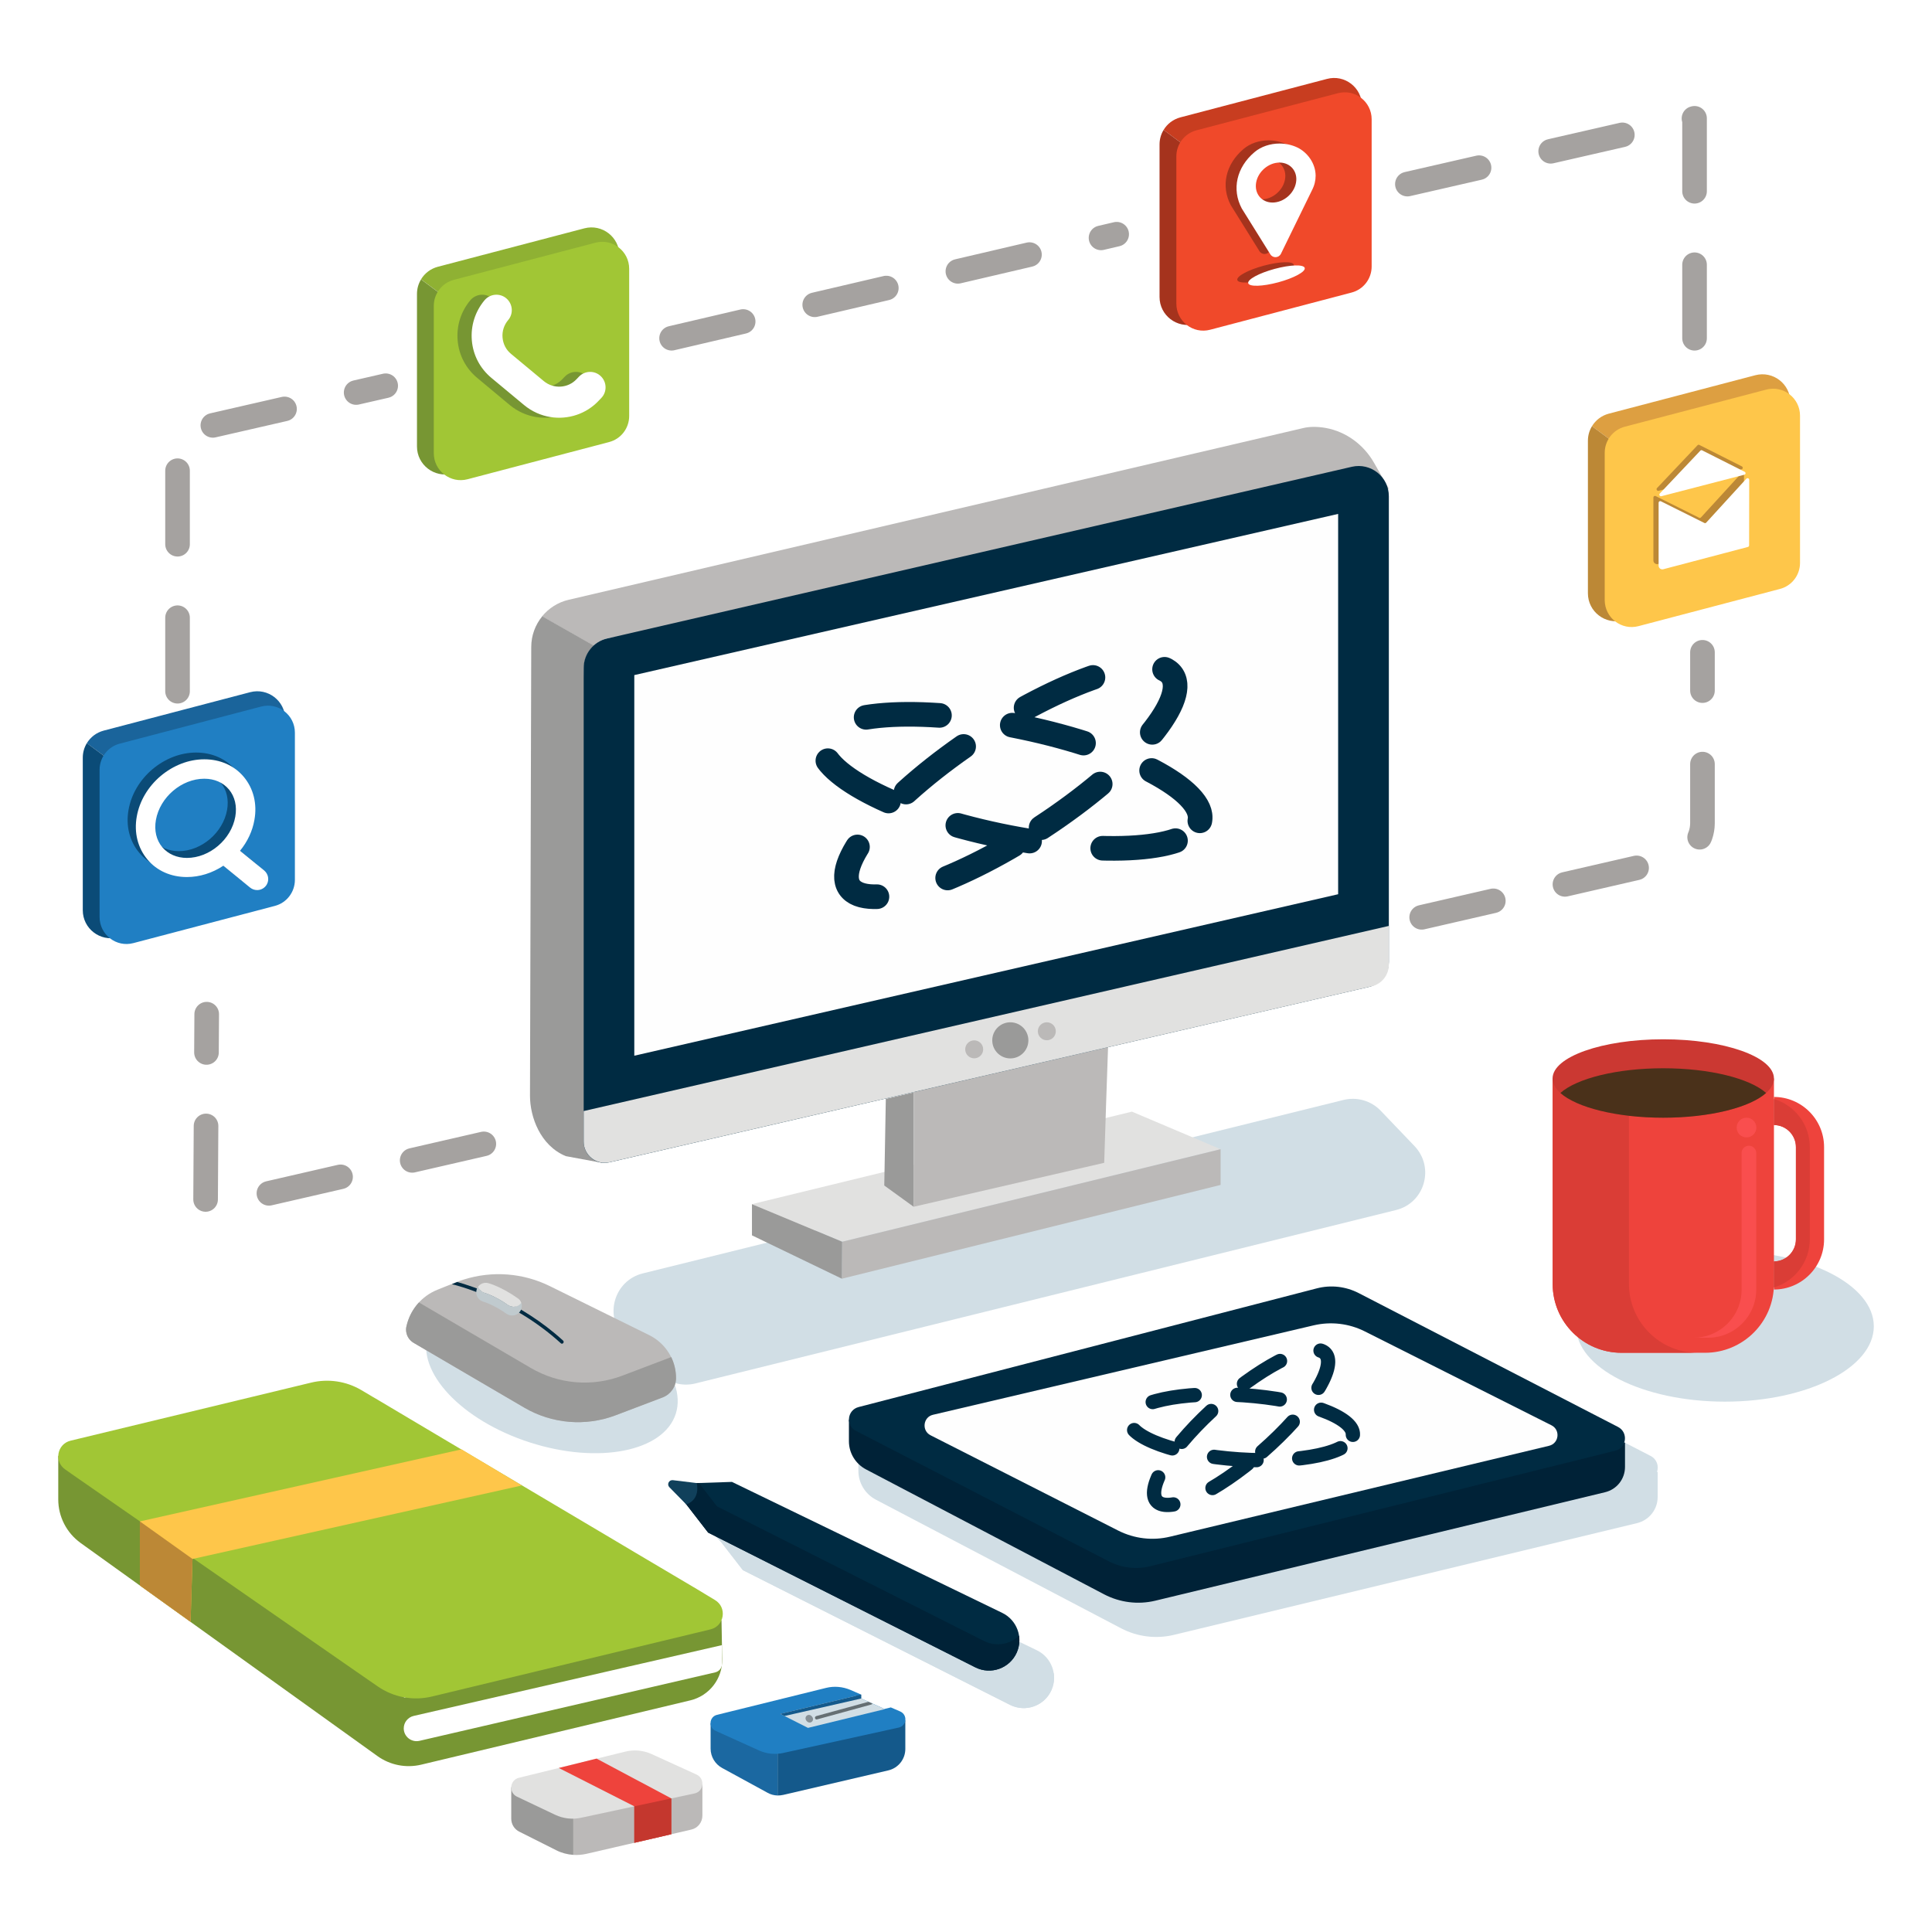 <?xml version="1.0" encoding="UTF-8"?>
<svg width="1000px" height="1000px" viewBox="0 0 1000 1000" version="1.1" xmlns="http://www.w3.org/2000/svg" xmlns:xlink="http://www.w3.org/1999/xlink">
    <!-- Generator: Sketch 60.1 (88133) - https://sketch.com -->
    <title>projects2</title>
    <desc>Created with Sketch.</desc>
    <g id="Page-1" stroke="none" stroke-width="1" fill="none" fill-rule="evenodd">
        <g id="projects2">
            <g id="Layer_3" fill="#FFFFFF" fill-rule="nonzero">
                <rect id="Rectangle" x="0" y="0" width="1000" height="1000"></rect>
            </g>
            <g id="Layer_2" transform="translate(30.051, 40.35)">
                <g id="Group">
                    <g transform="translate(333.458, 744.827)" fill="#D1DEE5" fill-rule="nonzero" id="Path">
                        <path d="M173.228,69.034 L33.346,1.3 L1.5,2.349 L20.997,27.544 L159.28,97.277 C167.329,101.326 177.078,97.827 180.727,89.629 L180.727,89.629 C184.177,81.831 180.827,72.733 173.228,69.034 Z"></path>
                        <path d="M182.077,83.181 C182.077,85.33 181.627,87.48 180.727,89.579 C177.078,97.777 167.279,101.276 159.28,97.227 L20.997,27.494 L1.5,2.299 L16.248,1.85 L25.547,13.897 L163.829,83.631 C170.029,86.73 177.228,85.38 181.927,80.831 C182.027,81.581 182.077,82.381 182.077,83.181 Z"></path>
                        <path d="M15.048,1.85 C15.048,1.85 17.348,10.148 9.649,12.897 L0.9,3.999 C-0.5,2.549 0.65,0.15 2.7,0.35 L15.048,1.85 Z"></path>
                    </g>
                    <line x1="250.568" y1="278.635" x2="239.22" y2="272.237" id="Path"></line>
                    <ellipse id="Oval" fill="#D1DEE5" fill-rule="nonzero" transform="translate(255.618, 670.806) rotate(-72.152) translate(-255.618, -670.806) " cx="255.618" cy="670.806" rx="37.243" ry="67.343"></ellipse>
                    <path d="M692.513,585.964 L329.809,675.743 C322.859,677.442 315.56,675.343 310.611,670.194 L293.063,651.848 C282.464,640.801 287.814,622.455 302.662,618.756 L665.366,528.977 C672.315,527.277 679.615,529.377 684.564,534.526 L702.112,552.871 C712.66,563.969 707.361,582.315 692.513,585.964 Z" id="Path" fill="#D1DEE5" fill-rule="nonzero"></path>
                    <polygon id="Path" fill="#E1E1E0" fill-rule="nonzero" points="405.849 602.36 601.724 554.471 555.83 535.026 359.155 582.914"></polygon>
                    <polygon id="Path" fill="#9A9A99" fill-rule="nonzero" points="442.844 584.264 427.646 573.267 428.446 528.427 442.844 525.078"></polygon>
                    <path d="M896.637,167.861 L896.637,246.793 C896.637,249.692 895.787,252.391 894.288,254.691 L793.95,180.258 C795.85,177.109 798.9,174.759 802.649,173.76 L878.49,153.864 C887.688,151.465 896.637,158.363 896.637,167.861 Z" id="Path" fill="#DD9F41" fill-rule="nonzero"></path>
                    <path d="M894.288,254.691 C892.388,257.64 889.388,259.89 885.839,260.789 L809.998,280.735 C800.849,283.134 791.85,276.236 791.85,266.738 L791.85,187.756 C791.85,185.057 792.6,182.458 793.95,180.258 L894.288,254.691 Z" id="Path" fill="#BC8836" fill-rule="nonzero"></path>
                    <path d="M688.813,212.601 L284.314,290.083 C281.565,290.732 279.165,292.032 277.165,293.832 L250.518,278.685 C253.968,274.486 258.717,271.387 264.317,270.087 L644.519,181.208 C647.869,180.408 651.918,180.408 656.167,181.158 C666.816,183.107 675.965,189.956 681.264,199.404 L688.813,212.601 Z" id="Path" fill="#BBB9B8" fill-rule="nonzero"></path>
                    <path d="M281.465,561.519 L262.817,558.07 C249.619,552.621 244.219,537.775 244.269,526.628 L244.919,294.532 C244.919,288.583 247.019,283.034 250.618,278.635 L277.265,293.782 C274.116,296.681 272.166,300.88 272.166,305.429 L281.465,561.519 Z" id="Path" fill="#9A9A99" fill-rule="nonzero"></path>
                    <polygon id="Path" fill="#BBB9B8" fill-rule="nonzero" points="543.482 501.583 542.432 531.876 542.332 535.176 541.482 561.519 442.844 584.264 442.844 524.528"></polygon>
                    <polygon id="Path" fill="#BBB9B8" fill-rule="nonzero" points="601.724 554.471 601.724 572.967 405.699 621.505 405.849 602.36"></polygon>
                    <polygon id="Path" fill="#9A9A99" fill-rule="nonzero" points="359.155 582.914 359.155 599.061 405.699 621.505 405.849 602.36"></polygon>
                    <path d="M705.811,434.449 L836.195,404.456 C844.944,402.456 851.143,394.658 851.143,385.71 L851.143,297.281" id="Path" stroke="#A5A2A0" stroke-width="12.742" stroke-linecap="round" stroke-linejoin="round" stroke-dasharray="38.045"></path>
                    <path d="M220.372,551.722 L76.34,584.864 L76.94,484.587" id="Path" stroke="#A5A2A0" stroke-width="12.742" stroke-linecap="round" stroke-linejoin="round" stroke-dasharray="38.045"></path>
                    <path d="M800.549,194.005 L800.549,270.237 C800.549,279.385 809.198,286.083 818.047,283.734 L891.238,264.488 C897.387,262.889 901.637,257.34 901.637,250.992 L901.637,174.809 C901.637,165.661 892.988,158.963 884.139,161.312 L810.948,180.508 C804.849,182.108 800.549,187.656 800.549,194.005 Z" id="Path" fill="#FEC64A" fill-rule="nonzero"></path>
                    <path d="M117.585,331.923 L117.585,410.854 C117.585,413.754 116.735,416.453 115.236,418.753 L14.898,344.32 C16.798,341.171 19.848,338.821 23.597,337.821 L99.437,317.926 C108.586,315.527 117.585,322.425 117.585,331.923 Z" id="Path" fill="#1A649B" fill-rule="nonzero"></path>
                    <path d="M115.236,418.753 C113.336,421.702 110.336,423.951 106.787,424.851 L30.946,444.797 C21.797,447.196 12.798,440.298 12.798,430.8 L12.798,351.818 C12.798,349.119 13.548,346.519 14.898,344.32 L115.236,418.753 Z" id="Path" fill="#0B4B77" fill-rule="nonzero"></path>
                    <path d="M21.497,358.067 L21.497,434.299 C21.497,443.447 30.146,450.145 38.995,447.796 L112.186,428.55 C118.335,426.951 122.585,421.402 122.585,415.053 L122.585,338.871 C122.585,329.723 113.936,323.025 105.087,325.374 L31.896,344.57 C25.797,346.169 21.497,351.718 21.497,358.067 Z" id="Path" fill="#207FC3" fill-rule="nonzero"></path>
                    <g transform="translate(185.477, 76.982)" fill-rule="nonzero" id="Path">
                        <path d="M105.087,14.897 L105.087,93.828 C105.087,96.728 104.237,99.427 102.737,101.726 L2.4,27.244 C4.299,24.094 7.349,21.745 11.099,20.745 L86.939,0.85 C96.138,-1.55 105.087,5.399 105.087,14.897 Z" fill="#8FB133"></path>
                        <path d="M102.737,101.726 C100.837,104.676 97.838,106.925 94.288,107.825 L18.448,127.77 C9.299,130.17 0.3,123.271 0.3,113.774 L0.3,34.792 C0.3,32.093 1.05,29.493 2.4,27.294 L102.737,101.726 Z" fill="#779633"></path>
                        <path d="M8.999,40.99 L8.999,117.223 C8.999,126.371 17.648,133.069 26.497,130.72 L99.737,111.474 C105.887,109.874 110.136,104.326 110.136,97.977 L110.136,21.795 C110.136,12.647 101.487,5.949 92.638,8.298 L19.448,27.494 C13.298,29.093 8.999,34.642 8.999,40.99 Z" fill="#A1C635"></path>
                        <path d="M61.942,98.527 C57.093,97.727 52.393,95.678 48.344,92.329 L31.496,78.282 C25.597,73.383 21.997,66.535 21.347,58.886 C20.697,51.288 23.047,43.89 27.946,38.041 C30.796,34.692 35.845,34.242 39.195,37.091 C42.545,39.941 42.995,44.99 40.145,48.339 C37.995,50.888 36.945,54.137 37.245,57.437 C37.545,60.786 39.095,63.785 41.695,65.885 L58.593,79.931 C63.642,84.13 71.141,83.681 75.59,78.882 L76.74,77.682 C79.74,74.483 84.839,74.283 88.039,77.332 C91.239,80.331 91.439,85.43 88.389,88.629 L87.239,89.829 C80.59,97.027 71.041,99.977 61.942,98.527 Z" fill="#779633"></path>
                        <path d="M69.341,98.527 C64.492,97.727 59.792,95.678 55.743,92.329 L38.845,78.282 C32.946,73.383 29.346,66.535 28.696,58.886 C28.046,51.288 30.396,43.89 35.296,38.041 C38.145,34.692 43.195,34.242 46.544,37.091 C49.894,39.941 50.344,44.99 47.494,48.339 C45.344,50.888 44.294,54.137 44.594,57.437 C44.894,60.786 46.444,63.785 49.044,65.885 L65.942,79.931 C70.991,84.13 78.49,83.681 82.94,78.882 L84.089,77.682 C87.089,74.483 92.188,74.283 95.388,77.332 C98.588,80.331 98.788,85.43 95.738,88.629 L94.588,89.829 C87.989,97.027 78.39,99.977 69.341,98.527 Z" fill="#FFFFFF"></path>
                    </g>
                    <g transform="translate(569.928, 0)" fill-rule="nonzero" id="Path">
                        <path d="M104.987,14.497 L104.987,93.428 C104.987,96.328 104.137,99.027 102.637,101.326 L2.3,26.894 C4.199,23.744 7.249,21.395 10.999,20.395 L86.839,0.5 C96.038,-1.95 104.987,4.999 104.987,14.497 Z" fill="#C83D20"></path>
                        <path d="M102.637,101.326 C100.737,104.276 97.738,106.525 94.188,107.425 L18.348,127.37 C9.199,129.77 0.2,122.871 0.2,113.374 L0.2,34.392 C0.2,31.693 0.95,29.093 2.3,26.894 L102.637,101.326 Z" fill="#A5331D"></path>
                        <path d="M8.899,40.591 L8.899,116.823 C8.899,125.971 17.548,132.669 26.397,130.32 L99.587,111.074 C105.737,109.475 109.986,103.926 109.986,97.577 L109.986,21.395 C109.986,12.247 101.337,5.549 92.488,7.898 L19.298,27.094 C13.198,28.693 8.899,34.242 8.899,40.591 Z" fill="#F0492A"></path>
                    </g>
                    <path d="M61.842,317.426 L61.842,184.007 L169.579,159.313" id="Path" stroke="#A5A2A0" stroke-width="12.742" stroke-linecap="round" stroke-linejoin="round" stroke-dasharray="38.045"></path>
                    <path d="M698.412,54.937 L847.043,20.895 L847.043,148.715" id="Path" stroke="#A5A2A0" stroke-width="12.742" stroke-linecap="round" stroke-linejoin="round" stroke-dasharray="38.045"></path>
                    <line x1="317.56" y1="134.719" x2="547.931" y2="80.881" id="Path" stroke="#A5A2A0" stroke-width="12.742" stroke-linecap="round" stroke-linejoin="round" stroke-dasharray="38.045"></line>
                    <path d="M410.798,685.491 C409.798,685.491 408.799,685.191 407.899,684.591 C401.1,679.792 395.95,678.342 395.9,678.342 C393.251,677.592 391.651,674.843 392.401,672.194 C393.101,669.544 395.85,667.945 398.5,668.645 C398.75,668.694 405.299,670.494 413.648,676.393 C415.898,677.992 416.448,681.092 414.848,683.391 C413.898,684.741 412.348,685.491 410.798,685.491 Z" id="Path" fill="#FFFFFF" fill-rule="nonzero"></path>
                    <g transform="translate(179.977, 618.856)" fill-rule="nonzero" id="Path">
                        <path d="M139.882,54.087 C139.882,58.536 137.133,62.485 132.983,64.085 L108.636,73.333 C93.088,79.232 75.69,77.782 61.342,69.384 L4.049,35.842 C1.6,34.392 0.15,31.793 0.15,28.993 C0.15,28.443 0.2,27.844 0.35,27.294 C2.25,18.646 8.299,11.547 16.548,8.298 L20.147,6.848 L23.797,5.399 L26.047,4.499 C26.197,4.449 26.397,4.349 26.547,4.299 C27.747,3.849 28.946,3.399 30.146,3.049 C44.794,-1.55 60.742,-0.35 74.591,6.498 L126.084,31.893 C130.284,33.992 133.733,37.191 136.133,41.04 C138.533,44.89 139.882,49.389 139.882,54.087 Z" fill="#BBB9B8"></path>
                        <path d="M139.882,54.087 C139.882,58.536 137.133,62.485 132.983,64.085 L108.636,73.333 C93.088,79.232 75.69,77.782 61.342,69.384 L4.049,35.842 C1.6,34.392 0.15,31.793 0.15,28.993 C0.15,28.443 0.2,27.844 0.35,27.294 C1.4,22.595 3.65,18.346 6.849,14.897 C7.049,15.047 7.249,15.196 7.499,15.346 L64.792,48.889 C79.14,57.287 96.538,58.736 112.086,52.838 L136.433,43.59 C136.783,43.44 137.083,43.34 137.383,43.19 C138.983,46.489 139.882,50.238 139.882,54.087 Z" fill="#9A9A99"></path>
                        <path d="M81.49,35.992 C81.29,36.192 81.04,36.292 80.84,36.292 C80.64,36.292 80.39,36.242 80.24,36.042 C54.543,12.597 24.547,5.649 24.247,5.599 C24.097,5.549 23.997,5.499 23.897,5.449 L26.147,4.549 C26.297,4.499 26.497,4.399 26.647,4.349 C33.896,6.349 59.293,14.447 81.49,34.742 C81.79,35.042 81.79,35.592 81.49,35.992 Z" fill="#002B42"></path>
                        <g transform="translate(36.406, 4.499)">
                            <path d="M22.736,15.096 C21.786,16.496 20.237,17.196 18.637,17.196 C17.637,17.196 16.637,16.896 15.737,16.296 C8.938,11.497 3.789,10.048 3.739,10.048 C1.089,9.298 -0.511,6.548 0.239,3.899 C0.389,3.249 0.689,2.699 1.089,2.199 C1.589,3.749 2.839,4.999 4.539,5.499 C4.589,5.499 9.738,6.998 16.537,11.747 C17.387,12.347 18.437,12.647 19.437,12.647 C20.937,12.647 22.436,11.947 23.436,10.648 C23.886,12.097 23.686,13.747 22.736,15.096 Z" fill="#C0CACE"></path>
                            <path d="M23.386,10.698 C22.436,11.997 20.887,12.697 19.387,12.697 C18.387,12.697 17.387,12.397 16.487,11.797 C9.688,6.998 4.539,5.549 4.489,5.549 C2.789,5.099 1.539,3.799 1.039,2.249 C2.239,0.7 4.289,-0.1 6.288,0.45 C6.588,0.5 13.088,2.299 21.436,8.198 C22.436,8.798 23.086,9.698 23.386,10.698 Z" fill="#E1E1E0"></path>
                        </g>
                    </g>
                    <g transform="translate(773.403, 497.384)" fill-rule="nonzero">
                        <ellipse id="Oval" fill="#D1DEE5" cx="89.389" cy="148.765" rx="77.04" ry="38.991"></ellipse>
                        <path d="M79.09,162.462 L35.845,162.462 C16.148,162.462 0.2,146.516 0.2,126.821 L0.2,20.495 L114.736,20.495 L114.736,126.821 C114.736,146.516 98.738,162.462 79.09,162.462 Z" id="Path" fill="#EE433C"></path>
                        <path d="M75.341,162.462 L35.845,162.462 C16.148,162.462 0.2,146.516 0.2,126.821 L0.2,20.495 L39.695,20.495 L39.695,126.821 C39.695,146.516 55.643,162.462 75.341,162.462 Z" id="Path" fill="#DA3D36"></path>
                        <path d="M114.736,20.495 C114.736,23.145 113.286,25.694 110.686,27.993 C102.287,35.492 81.59,40.791 57.443,40.791 C33.296,40.791 12.598,35.492 4.199,27.993 C1.6,25.644 0.15,23.145 0.15,20.495 C0.15,9.298 25.797,0.2 57.443,0.2 C89.089,0.2 114.736,9.298 114.736,20.495 Z" id="Path" fill="#CB3832"></path>
                        <path d="M110.686,27.993 C102.287,35.492 81.59,40.791 57.443,40.791 C33.296,40.791 12.598,35.492 4.199,27.993 C12.598,20.495 33.296,15.196 57.443,15.196 C81.59,15.196 102.287,20.495 110.686,27.993 Z" id="Path" fill="#4A311A"></path>
                        <path d="M140.682,55.987 L140.682,103.776 C140.682,118.073 129.034,129.72 114.736,129.72 L114.736,115.173 C120.985,115.173 126.134,110.074 126.134,103.776 L126.134,55.987 C126.134,49.738 121.035,44.59 114.736,44.59 L114.736,30.043 C129.034,30.043 140.682,41.69 140.682,55.987 Z" id="Path" fill="#EE433C"></path>
                        <path d="M133.283,55.987 L133.283,103.776 C133.283,115.523 125.434,125.471 114.686,128.67 L114.686,115.173 C120.935,115.173 126.084,110.074 126.084,103.776 L126.084,55.987 C126.084,49.738 120.985,44.59 114.686,44.59 L114.686,31.093 C125.434,34.292 133.283,44.24 133.283,55.987 Z" id="Path" fill="#DA3D36"></path>
                        <path d="M73.091,154.664 L80.64,154.664 C94.438,154.664 105.587,143.467 105.587,129.72 L105.587,59.086 C105.587,56.987 103.887,55.287 101.787,55.287 L101.787,55.287 C99.687,55.287 97.988,56.987 97.988,59.086 L97.988,129.72 C98.088,143.467 86.889,154.664 73.091,154.664 Z" id="Path" fill="#F94E4E"></path>
                        <ellipse id="Oval" fill="#F94E4E" cx="100.537" cy="45.889" rx="5.099" ry="5.099"></ellipse>
                    </g>
                    <g transform="translate(409.344, 625.355)">
                        <path d="M418.252,96.228 C419.302,93.228 418.302,89.629 414.952,87.88 L276.67,16.546 C269.771,12.997 261.822,12.097 254.323,14.047 L10.003,77.282 C6.654,78.132 4.904,81.031 4.904,83.98 L4.904,83.98 L4.904,84.13 C4.904,84.13 4.904,84.13 4.904,84.18 L4.904,95.578 C4.904,101.926 8.453,107.675 14.053,110.574 L140.887,177.109 C149.286,181.508 158.985,182.708 168.183,180.508 L407.903,122.671 C414.152,121.172 418.602,115.623 418.602,109.175 L418.602,96.128 L418.252,96.228 Z" id="Path" fill="#D1DEE5" fill-rule="nonzero"></path>
                        <path d="M144.686,142.317 L144.686,142.467 L0.005,69.034 L0.005,80.281 C0.005,86.43 3.454,92.029 8.903,94.878 L132.088,159.513 C140.237,163.762 149.636,164.962 158.585,162.812 L391.355,106.675 C397.455,105.226 401.704,99.827 401.704,93.578 L401.704,80.931 L144.686,142.317 Z" id="Path" fill="#002237" fill-rule="nonzero"></path>
                        <path d="M396.655,85.18 L155.985,144.966 C148.786,146.766 141.187,145.866 134.588,142.467 L3.604,74.883 C-1.795,72.083 -0.895,64.135 5.004,62.585 L242.174,1.15 C249.473,-0.75 257.172,0.15 263.871,3.599 L398.104,72.883 C403.504,75.682 402.604,83.731 396.655,85.18 Z" id="Path" fill="#002B42" fill-rule="nonzero"></path>
                        <path d="M42.249,77.182 L139.387,126.521 C147.686,130.72 157.185,131.869 166.234,129.67 L362.409,82.631 C367.558,81.381 368.358,74.433 363.659,72.033 L267.071,23.445 C258.872,19.296 249.473,18.196 240.524,20.295 L43.499,66.585 C38.4,67.784 37.55,74.783 42.249,77.182 Z" id="Path" fill="#FEFEFE" fill-rule="nonzero"></path>
                        <g transform="translate(143.997, 15.01)" id="Oval" stroke="#002B42" stroke-linecap="round" stroke-linejoin="round">
                            <path d="M58.995,116.033 C68.188,116.033 75.64,90.07 75.64,58.042 C75.64,26.015 68.187,0.051 58.994,0.051 C49.801,0.051 42.349,26.014 42.349,58.042 C42.349,90.07 49.802,116.033 58.995,116.033 Z" stroke-width="7.398" stroke-dasharray="22.087" transform="translate(58.995, 58.042) rotate(-86.135) translate(-58.995, -58.042) "></path>
                            <path d="M58.995,74.733 C91.022,74.734 116.985,67.283 116.985,58.089 C116.985,48.895 91.021,41.44 58.993,41.439 C26.966,41.437 1.004,48.889 1.004,58.083 C1.004,67.277 26.968,74.731 58.995,74.733 Z" stroke-width="7.398" stroke-dasharray="22.088" transform="translate(58.994, 58.086) rotate(-41.132) translate(-58.994, -58.086) "></path>
                        </g>
                    </g>
                    <g transform="translate(315.46, 725.331)" fill-rule="nonzero" id="Path">
                        <path d="M173.228,69.134 L33.346,1.35 L1.5,2.399 L20.997,27.594 L159.28,97.327 C167.329,101.376 177.078,97.877 180.727,89.679 L180.727,89.679 C184.227,81.931 180.877,72.833 173.228,69.134 Z" fill="#002B42"></path>
                        <path d="M182.127,83.281 C182.127,85.43 181.677,87.58 180.777,89.679 C177.128,97.877 167.329,101.376 159.33,97.327 L21.047,27.594 L1.55,2.399 L16.298,1.95 L25.597,13.997 L163.879,83.731 C170.079,86.83 177.278,85.48 181.977,80.931 C182.077,81.681 182.127,82.481 182.127,83.281 Z" fill="#002237"></path>
                        <path d="M15.098,1.95 C15.098,1.95 17.398,10.248 9.699,12.997 L0.95,4.099 C-0.45,2.649 0.7,0.25 2.75,0.45 L15.098,1.95 Z" fill="#10405B"></path>
                    </g>
                    <path d="M272.066,305.329 L272.066,550.672 C272.066,557.67 278.565,562.819 285.364,561.269 L678.515,470.491 C684.514,469.091 688.813,463.742 688.813,457.594 L688.813,216.5 C688.813,206.452 679.465,199.004 669.666,201.253 L284.214,290.133 C277.115,291.732 272.066,298.081 272.066,305.329 Z" id="Path" fill="#002B42" fill-rule="nonzero"></path>
                    <polygon id="Path" fill="#FEFEFE" fill-rule="nonzero" points="298.262 309.078 298.262 506.082 662.567 422.502 662.567 225.648"></polygon>
                    <path d="M688.813,438.898 L688.813,458.943 C688.813,464.342 685.114,468.991 679.865,470.191 L285.464,561.219 C278.615,562.819 272.066,557.57 272.066,550.572 L272.066,534.726 L688.813,438.898 Z" id="Path" fill="#E1E1E0" fill-rule="nonzero"></path>
                    <path d="M493.203,463.964 C509.023,463.964 521.847,419.241 521.845,364.072 C521.844,308.903 509.019,264.179 493.198,264.179 C477.378,264.179 464.554,308.902 464.555,364.071 C464.557,419.24 477.382,463.964 493.203,463.964 Z" id="Oval" stroke="#002B42" stroke-width="12.743" stroke-linecap="round" stroke-linejoin="round" stroke-dasharray="38.047" transform="translate(493.2, 364.072) rotate(-78.195) translate(-493.2, -364.072) "></path>
                    <path d="M493.142,392.728 C548.306,392.73 593.024,379.908 593.024,364.089 C593.024,348.269 548.303,335.442 493.139,335.44 C437.974,335.437 393.256,348.259 393.256,364.079 C393.256,379.898 437.977,392.725 493.142,392.728 Z" id="Oval" stroke="#002B42" stroke-width="12.742" stroke-linecap="round" stroke-linejoin="round" stroke-dasharray="38.045" transform="translate(493.14, 364.084) rotate(-33.196) translate(-493.14, -364.084) "></path>
                    <ellipse id="Oval" fill="#9A9A99" fill-rule="nonzero" cx="492.888" cy="498.134" rx="9.349" ry="9.348"></ellipse>
                    <ellipse id="Oval" fill="#BBB9B8" fill-rule="nonzero" cx="511.786" cy="493.435" rx="4.649" ry="4.649"></ellipse>
                    <ellipse id="Oval" fill="#BBB9B8" fill-rule="nonzero" cx="474.19" cy="502.783" rx="4.649" ry="4.649"></ellipse>
                    <g transform="translate(0, 673.843)" fill-rule="nonzero" id="Path">
                        <path d="M0.1,39.291 L0.1,61.886 C0.1,70.834 4.399,79.182 11.649,84.43 L165.329,194.755 C171.878,199.454 180.127,201.053 187.926,199.204 L327.259,165.911 C337.058,163.562 343.957,154.714 343.757,144.616 L343.407,124.471 L179.277,164.462 L0.1,39.291 Z" fill="#779633"></path>
                        <path d="M340.007,113.973 C346.406,117.773 344.957,127.42 337.708,129.17 L300.162,138.218 L193.576,163.912 C183.877,166.261 173.628,164.362 165.429,158.663 L154.231,150.915 L131.833,135.369 L125.734,131.12 L116.735,124.871 L7.249,48.889 L5.699,47.789 L3.7,46.389 C-2.2,42.29 -0.5,33.192 6.499,31.493 L130.984,1.45 C139.832,-0.7 149.181,0.7 157.03,5.349 L162.58,8.648 L165.329,10.248 L182.227,20.295 L199.475,30.543 L288.914,83.581 L299.162,89.679 L304.062,92.578 L330.658,108.325 L340.007,113.973 Z" fill="#A1C635"></path>
                        <path d="M343.657,137.318 L184.077,173.96 C181.077,174.659 178.928,177.309 178.928,180.408 L178.928,180.408 C178.928,184.657 182.877,187.806 187.076,186.857 L340.157,151.415 C342.207,150.915 343.657,149.115 343.657,146.966 L343.657,137.318 Z" fill="#FFFFFF"></path>
                        <polygon fill="#FEC64A" points="208.824 35.992 42.345 73.283 42.345 106.425 68.591 125.271 69.591 92.728 240.02 54.687"></polygon>
                        <polygon fill="#BC8836" points="42.345 73.283 69.591 92.728 68.591 125.271 42.345 106.425"></polygon>
                    </g>
                    <g transform="translate(234.471, 832.306)">
                        <polyline id="Path" points="192.426 16.196 189.076 17.046 148.331 27.044"></polyline>
                        <g transform="translate(102.987, 0)" fill-rule="nonzero">
                            <path d="M101.087,32.592 C101.087,37.891 97.438,42.49 92.288,43.69 L37.845,56.387 C36.895,56.587 35.895,56.687 34.946,56.687 L34.946,33.092 L101.087,17.796 L101.087,32.592 Z" id="Path" fill="#14598B"></path>
                            <path d="M34.946,33.092 L34.946,56.687 C33.146,56.637 31.396,56.187 29.796,55.287 L6.249,42.44 C2.6,40.441 0.3,36.591 0.3,32.442 L0.3,19.296 L33.146,33.442 L34.946,33.092 Z" id="Path" fill="#1B68A1"></path>
                            <path d="M97.638,21.545 L37.795,34.692 C33.646,35.592 29.296,35.142 25.397,33.392 L2.85,23.195 C-0.95,21.495 -0.45,15.946 3.6,14.947 L60.042,1 C64.242,-0.05 68.691,0.35 72.691,2.05 L78.19,4.449 L78.19,6.449 L90.289,11.897 L93.588,11.097 L98.438,13.197 C102.387,14.947 101.837,20.645 97.638,21.545 Z" id="Path" fill="#207FC3"></path>
                            <polygon id="Path" fill="#D1DEE5" points="90.439 11.997 50.694 21.695 38.545 15.546 36.345 14.447 75.291 5.149 75.291 5.149 78.24 6.449 90.339 11.947"></polygon>
                            <polygon id="Path" fill="#14598B" points="78.24 4.449 78.24 6.498 38.545 15.546 36.345 14.447 75.291 5.149"></polygon>
                            <ellipse id="Oval" fill="#869096" transform="translate(51.371, 16.958) rotate(-40.218) translate(-51.371, -16.958) " cx="51.371" cy="16.958" rx="1.8" ry="2.05"></ellipse>
                            <path d="M84.039,9.098 C83.939,9.348 83.739,9.498 83.49,9.598 L55.443,17.296 C55.343,17.296 55.293,17.346 55.193,17.346 C54.793,17.346 54.443,17.096 54.343,16.696 C54.193,16.246 54.493,15.746 54.943,15.596 L81.99,8.198 L84.039,9.098 Z" id="Path" fill="#656F73"></path>
                        </g>
                        <path d="M32.246,64.835 L32.246,87.43 C29.196,87.23 26.147,86.43 23.397,85.03 L4.199,75.382 C1.7,74.133 0.1,71.533 0.1,68.734 L0.1,52.388 L29.396,65.435 L32.246,64.835 Z" id="Path" fill="#9A9A99" fill-rule="nonzero"></path>
                        <path d="M99.038,67.084 C99.038,70.584 96.638,73.583 93.288,74.333 L39.045,86.88 C36.795,87.38 34.496,87.58 32.246,87.43 L32.246,64.835 L99.038,50.988 L99.038,67.084 Z" id="Path" fill="#BBB9B8" fill-rule="nonzero"></path>
                        <path d="M3.05,57.287 L22.847,66.684 C26.997,68.634 31.646,69.184 36.145,68.234 L94.938,55.637 C99.837,54.587 100.537,47.939 95.988,45.839 L72.741,35.242 C68.441,33.292 63.642,32.842 59.043,33.992 L3.999,47.539 C-0.7,48.739 -1.35,55.187 3.05,57.287 Z" id="Path" fill="#E1E1E0" fill-rule="nonzero"></path>
                        <polygon id="Path" fill="#EE433C" fill-rule="nonzero" points="24.697 42.44 63.792 62.286 63.792 81.181 82.94 76.732 82.94 58.186 44.244 37.591"></polygon>
                        <polyline id="Path" fill="#C4372E" fill-rule="nonzero" points="63.792 62.286 82.94 58.186 82.94 76.732 63.792 81.181 63.792 62.286"></polyline>
                    </g>
                    <path d="M635.92,34.392 C633.02,32.992 629.771,32.292 626.571,32.292 C621.772,32.292 617.022,33.842 613.573,36.791 C604.324,44.64 601.774,55.987 607.024,65.885 L621.822,89.629 C623.122,91.729 626.221,91.579 627.321,89.329 L643.369,56.487 C644.719,53.887 645.269,51.338 645.269,48.939 C645.219,42.34 640.869,36.841 635.92,34.392 Z M635.07,52.488 C634.07,58.186 628.621,62.835 622.922,62.835 C617.222,62.835 613.423,58.186 614.423,52.488 C615.423,46.789 620.872,42.14 626.571,42.14 C632.27,42.19 636.07,46.789 635.07,52.488 Z" id="Shape" fill="#A5331D" fill-rule="nonzero"></path>
                    <ellipse id="Oval" fill="#A5331D" fill-rule="nonzero" transform="translate(625.001, 100.643) rotate(-15.112) translate(-625.001, -100.643) " cx="625.001" cy="100.643" rx="15.148" ry="3.599"></ellipse>
                    <path d="M641.569,36.042 C638.67,34.642 635.42,33.942 632.221,33.942 C627.421,33.942 622.672,35.492 619.222,38.441 C609.973,46.289 607.424,57.637 612.673,67.534 L627.471,91.279 C628.771,93.378 631.871,93.228 632.97,90.979 L649.018,58.136 C650.368,55.537 650.918,52.988 650.918,50.588 C650.868,43.99 646.519,38.491 641.569,36.042 Z M640.769,54.137 C639.77,59.836 634.32,64.485 628.621,64.485 C622.922,64.485 619.122,59.836 620.122,54.137 C621.122,48.439 626.571,43.79 632.27,43.79 C637.92,43.84 641.769,48.439 640.769,54.137 Z" id="Shape" fill="#FFFFFF" fill-rule="nonzero"></path>
                    <ellipse id="Oval" fill="#FFFFFF" fill-rule="nonzero" transform="translate(630.65, 102.296) rotate(-15.112) translate(-630.65, -102.296) " cx="630.65" cy="102.296" rx="15.148" ry="3.599"></ellipse>
                    <g transform="translate(825.396, 189.456)" fill-rule="nonzero" id="Path">
                        <path d="M47.244,15.846 L47.194,49.788 C47.194,50.138 46.944,50.488 46.594,50.588 L2.75,62.136 C1.55,62.435 0.35,61.536 0.35,60.286 L0.35,27.694 C0.35,27.094 0.95,26.694 1.5,26.944 L24.047,38.191 C24.347,38.341 24.747,38.291 24.997,37.991 L45.794,15.246 C46.344,14.797 47.244,15.146 47.244,15.846 Z" fill="#BC8836"></path>
                        <path d="M2.2,22.845 L23.197,0.65 C23.447,0.4 23.797,0.3 24.147,0.5 L46.144,11.597 C46.794,11.947 46.744,12.897 45.994,13.097 L3,24.244 C2.25,24.394 1.65,23.445 2.2,22.845 Z" fill="#BC8836"></path>
                        <path d="M49.944,18.546 L49.894,52.488 C49.894,52.838 49.644,53.188 49.294,53.288 L5.449,64.835 C4.249,65.135 3.05,64.235 3.05,62.985 L3.05,30.393 C3.05,29.793 3.65,29.393 4.199,29.643 L26.747,40.89 C27.047,41.04 27.447,40.99 27.697,40.691 L48.494,17.946 C49.044,17.446 49.944,17.796 49.944,18.546 Z" fill="#FFFFFF"></path>
                        <path d="M3.65,25.644 L24.647,3.449 C24.897,3.199 25.247,3.099 25.597,3.299 L47.594,14.397 C48.244,14.747 48.194,15.696 47.444,15.896 L4.449,27.044 C3.7,27.244 3.1,26.244 3.65,25.644 Z" fill="#FFFFFF"></path>
                    </g>
                    <path d="M102.437,406.705 L89.939,396.508 C93.788,391.809 96.388,386.31 97.388,380.512 C98.888,372.163 96.888,364.265 91.888,358.267 C86.939,352.368 79.69,349.169 71.441,349.169 C63.442,349.169 55.443,352.268 48.844,357.817 C42.295,363.365 37.895,370.814 36.495,378.762 C34.996,387.11 36.995,395.008 41.995,401.007 C46.944,406.905 54.193,410.105 62.442,410.105 C68.991,410.105 75.541,408.055 81.29,404.256 L95.138,415.553 C96.188,416.403 97.488,416.853 98.788,416.853 C100.437,416.853 102.087,416.153 103.237,414.754 C105.287,412.354 104.887,408.755 102.437,406.705 Z M49.694,394.658 C46.594,390.959 45.444,385.96 46.394,380.561 C48.494,368.764 59.692,359.216 71.441,359.216 C76.69,359.216 81.19,361.166 84.189,364.765 C87.289,368.464 88.439,373.463 87.489,378.862 L87.489,378.862 C85.389,390.659 74.191,400.207 62.442,400.207 C57.243,400.207 52.693,398.207 49.694,394.658 Z" id="Shape" fill="#0B4B77" fill-rule="nonzero"></path>
                    <path d="M106.687,410.205 L94.188,400.007 C98.038,395.308 100.637,389.809 101.637,384.011 C103.137,375.663 101.137,367.764 96.138,361.766 C91.189,355.867 83.939,352.668 75.69,352.668 C67.691,352.668 59.692,355.767 53.093,361.316 C46.544,366.865 42.145,374.313 40.745,382.261 C39.245,390.609 41.245,398.507 46.244,404.506 C51.194,410.405 58.443,413.604 66.692,413.604 C73.241,413.604 79.79,411.554 85.539,407.755 L99.388,419.053 C100.437,419.902 101.737,420.352 103.037,420.352 C104.687,420.352 106.337,419.652 107.486,418.253 C109.486,415.853 109.136,412.254 106.687,410.205 Z M53.943,398.157 C50.844,394.458 49.694,389.459 50.644,384.061 C52.743,372.263 63.942,362.716 75.69,362.716 C80.94,362.716 85.439,364.665 88.439,368.264 C91.538,371.963 92.688,376.962 91.738,382.361 L91.738,382.361 C89.639,394.158 78.44,403.706 66.692,403.706 C61.492,403.706 56.943,401.707 53.943,398.157 Z" id="Shape" fill="#FFFFFF" fill-rule="nonzero"></path>
                </g>
            </g>
        </g>
    </g>
</svg>